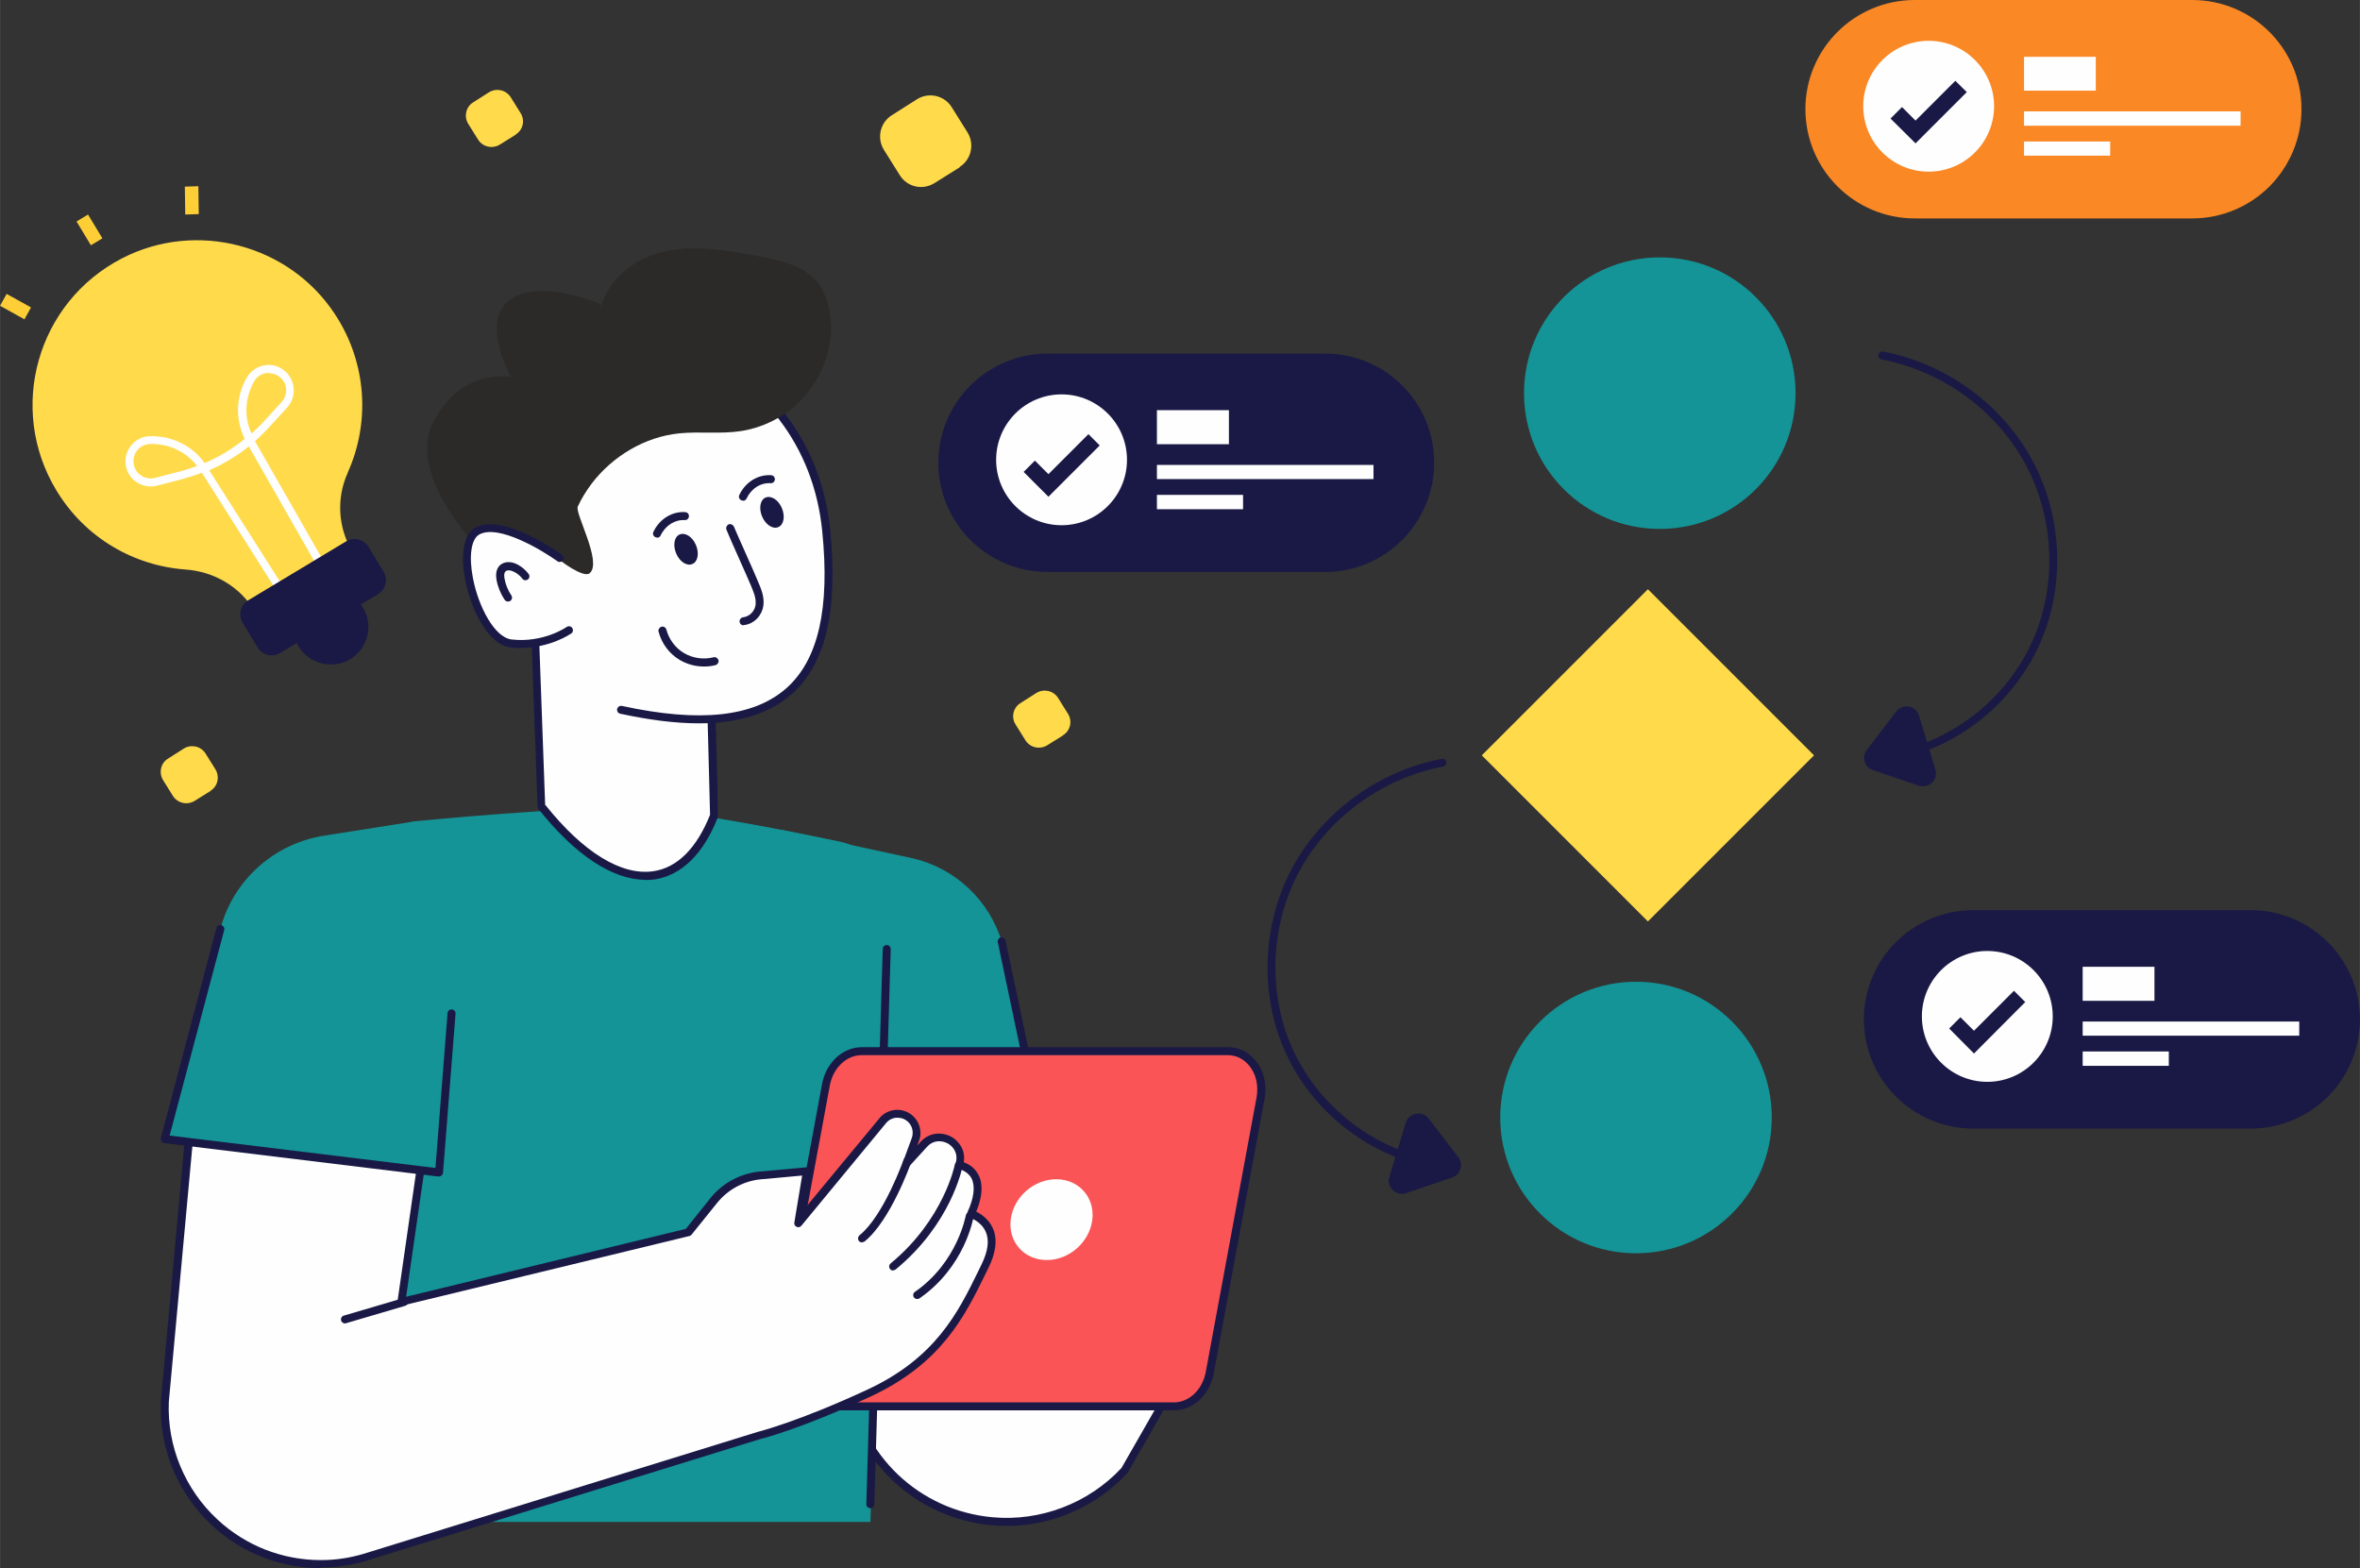 <?xml version="1.0" encoding="UTF-8"?>
<!DOCTYPE svg PUBLIC "-//W3C//DTD SVG 1.1//EN" "http://www.w3.org/Graphics/SVG/1.1/DTD/svg11.dtd">
<!-- Creator: CorelDRAW (Evaluation Version) -->
<svg xmlns="http://www.w3.org/2000/svg" xml:space="preserve" width="18.241mm" height="12.12mm" version="1.1" style="shape-rendering:geometricPrecision; text-rendering:geometricPrecision; image-rendering:optimizeQuality; fill-rule:evenodd; clip-rule:evenodd"
viewBox="0 0 115.07 76.46"
 xmlns:xlink="http://www.w3.org/1999/xlink"
 xmlns:xodm="http://www.corel.com/coreldraw/odm/2003">
 <rect x="0" y="0" width="115.07" height="76.46" fill="#333333" stroke="none"/>
 <defs>
  <style type="text/css">
   <![CDATA[
    .fil0 {fill:#FEFEFE;fill-rule:nonzero}
    .fil6 {fill:#2B2A29;fill-rule:nonzero}
    .fil9 {fill:#FECE37;fill-rule:nonzero}
    .fil4 {fill:#ABA4D1;fill-rule:nonzero}
    .fil3 {fill:#6461A7;fill-rule:nonzero}
    .fil2 {fill:#149497;fill-rule:nonzero}
    .fil1 {fill:#1A1945;fill-rule:nonzero}
    .fil5 {fill:#FA5456;fill-rule:nonzero}
    .fil8 {fill:#FA8825;fill-rule:nonzero}
    .fil7 {fill:#FFDA4B;fill-rule:nonzero}
   ]]>
  </style>
 </defs>
 <g id="Layer_x0020_1">
  <g id="_1732588913744">
   <path class="fil0" d="M39.32 53.21l1.96 14.21c0.5,3.62 3.43,6.42 7.07,6.76 2.43,0.22 4.82,-0.69 6.48,-2.47l4.23 -7.38 -7.58 -5.73 -2.51 5.99 -0.06 -12.04 -9.58 0.66z"/>
   <path class="fil1" d="M39.55 53.39l1.93 14c0.49,3.55 3.33,6.26 6.9,6.59 2.34,0.22 4.7,-0.68 6.3,-2.4l4.13 -7.21 -7.25 -5.47 -2.41 5.76c-0.04,0.09 -0.13,0.13 -0.22,0.12 -0.09,-0.02 -0.16,-0.1 -0.16,-0.19l-0.06 -11.83 -9.17 0.63zm9.52 21.01c-0.24,0 -0.48,-0.01 -0.73,-0.03 -3.75,-0.35 -6.73,-3.2 -7.25,-6.93l-1.96 -14.21c-0.01,-0.05 0.01,-0.11 0.04,-0.15 0.03,-0.04 0.08,-0.07 0.14,-0.07l9.58 -0.66c0.05,-0 0.11,0.02 0.15,0.05 0.04,0.04 0.06,0.09 0.06,0.14l0.05 11.08 2.14 -5.1c0.02,-0.06 0.07,-0.1 0.13,-0.11 0.06,-0.02 0.12,-0 0.17,0.03l7.58 5.73c0.08,0.06 0.1,0.17 0.05,0.25l-4.23 7.38c-0.01,0.01 -0.02,0.03 -0.03,0.04 -1.52,1.64 -3.69,2.57 -5.91,2.57z"/>
   <path class="fil2" d="M37.69 55.62l0.43 -15.15 6.42 1.39c2.05,0.49 3.68,2.03 4.3,4.04l1.95 9.25 -13.1 0.48z"/>
   <path class="fil1" d="M37.69 55.81c-0.05,0 -0.1,-0.02 -0.14,-0.06 -0.04,-0.04 -0.06,-0.09 -0.06,-0.14l0.28 -9.72c0,-0.11 0.09,-0.19 0.2,-0.19 0.11,0 0.19,0.09 0.19,0.2l-0.27 9.52 12.66 -0.46 -1.9 -9.02c-0.02,-0.11 0.05,-0.21 0.15,-0.23 0.11,-0.02 0.21,0.05 0.23,0.15l1.95 9.25c0.01,0.06 -0,0.11 -0.04,0.16 -0.04,0.05 -0.09,0.07 -0.15,0.07l-13.1 0.48 -0.01 0z"/>
   <path class="fil2" d="M31.04 39.41c-3.11,-0.12 -10.75,0.63 -10.75,0.63 -1.47,0.19 -3.71,1.62 -3.76,3.1l-0.95 31.07 26.86 0 0.91 -30.13c0.04,-1.46 -0.96,-2.74 -2.39,-3.04 0,0 -7.03,-1.51 -9.92,-1.63z"/>
   <path class="fil3" d="M25.03 66.56c-0.56,0 -1.02,-0.46 -1.02,-1.02 0,-0.56 0.46,-1.02 1.02,-1.02 0.56,0 1.02,0.46 1.02,1.02 0,0.56 -0.46,1.02 -1.02,1.02z"/>
   <path class="fil4" d="M25.03 66.95c-0.78,0 -1.41,-0.63 -1.41,-1.41 0,-0.78 0.63,-1.41 1.41,-1.41 0.78,0 1.41,0.63 1.41,1.41 0,0.78 -0.63,1.41 -1.41,1.41zm0 -2.42c-0.56,0 -1.02,0.46 -1.02,1.02 0,0.56 0.46,1.02 1.02,1.02 0.56,0 1.02,-0.46 1.02,-1.02 0,-0.56 -0.46,-1.02 -1.02,-1.02z"/>
   <path class="fil3" d="M36.47 69.82c-1.25,0 -2.27,-1.02 -2.27,-2.27 0,-1.25 1.02,-2.27 2.27,-2.27 1.25,0 2.27,1.02 2.27,2.27 0,1.25 -1.02,2.27 -2.27,2.27z"/>
   <path class="fil4" d="M36.47 70.21c-1.47,0 -2.67,-1.2 -2.67,-2.67 0,-1.47 1.2,-2.66 2.67,-2.66 1.47,0 2.67,1.2 2.67,2.66 0,1.47 -1.2,2.67 -2.67,2.67zm0 -4.94c-1.25,0 -2.27,1.02 -2.27,2.27 0,1.25 1.02,2.27 2.27,2.27 1.25,0 2.27,-1.02 2.27,-2.27 0,-1.25 -1.02,-2.27 -2.27,-2.27z"/>
   <path class="fil3" d="M28.27 71.6c-0.26,0 -0.48,-0.21 -0.48,-0.48 0,-0.26 0.21,-0.48 0.48,-0.48 0.26,0 0.48,0.21 0.48,0.48 0,0.26 -0.21,0.48 -0.48,0.48z"/>
   <path class="fil4" d="M28.27 71.99c-0.48,0 -0.87,-0.39 -0.87,-0.87 0,-0.48 0.39,-0.87 0.87,-0.87 0.48,0 0.87,0.39 0.87,0.87 0,0.48 -0.39,0.87 -0.87,0.87zm0 -1.35c-0.26,0 -0.48,0.21 -0.48,0.48 0,0.26 0.21,0.48 0.48,0.48 0.26,0 0.48,-0.21 0.48,-0.48 0,-0.26 -0.21,-0.48 -0.48,-0.48z"/>
   <path class="fil3" d="M46.49 52.86c-0.36,0 -0.64,-0.29 -0.64,-0.64 0,-0.36 0.29,-0.64 0.64,-0.64 0.36,0 0.64,0.29 0.64,0.64 0,0.36 -0.29,0.64 -0.64,0.64z"/>
   <path class="fil4" d="M46.49 53.25c-0.57,0 -1.04,-0.46 -1.04,-1.04 0,-0.57 0.46,-1.04 1.04,-1.04 0.57,0 1.04,0.46 1.04,1.04 0,0.57 -0.46,1.04 -1.04,1.04zm0 -1.68c-0.36,0 -0.64,0.29 -0.64,0.64 0,0.36 0.29,0.64 0.64,0.64 0.36,0 0.64,-0.29 0.64,-0.64 0,-0.36 -0.29,-0.64 -0.64,-0.64z"/>
   <path class="fil1" d="M42.44 73.54l-0.01 0c-0.11,-0 -0.19,-0.09 -0.19,-0.2l0.8 -27.07c0,-0.11 0.09,-0.19 0.2,-0.19 0.11,0 0.19,0.09 0.19,0.2l-0.8 27.07c-0,0.11 -0.09,0.19 -0.19,0.19z"/>
   <path class="fil5" d="M39.37 68.57l17.87 0c0.83,0 1.57,-0.69 1.74,-1.64l2.48 -13.4c0.22,-1.19 -0.53,-2.27 -1.58,-2.27l-17.87 0c-0.83,0 -1.57,0.69 -1.74,1.64l-2.48 13.4c-0.22,1.19 0.53,2.27 1.58,2.27z"/>
   <path class="fil1" d="M39.37 68.38l17.87 0c0.74,0 1.39,-0.62 1.55,-1.48l2.48 -13.4c0.1,-0.57 -0.03,-1.15 -0.37,-1.55 -0.27,-0.32 -0.63,-0.5 -1.02,-0.5l-17.87 0c-0.74,0 -1.39,0.62 -1.55,1.48l-2.48 13.4c-0.1,0.57 0.03,1.14 0.37,1.55 0.27,0.32 0.63,0.5 1.02,0.5zm17.87 0.39l-17.87 0c-0.51,0 -0.98,-0.23 -1.32,-0.64 -0.41,-0.49 -0.58,-1.19 -0.45,-1.87l2.48 -13.4c0.19,-1.04 1.01,-1.8 1.94,-1.8l17.87 0c0.51,0 0.98,0.23 1.32,0.64 0.41,0.49 0.58,1.19 0.45,1.87l-2.48 13.4c-0.19,1.04 -1.01,1.8 -1.94,1.8z"/>
   <path class="fil0" d="M49.28 59.47c-0.13,1.09 0.66,1.97 1.76,1.97 1.1,0 2.09,-0.88 2.22,-1.97 0.13,-1.09 -0.66,-1.97 -1.76,-1.97 -1.1,0 -2.09,0.88 -2.22,1.97z"/>
   <path class="fil0" d="M10.48 74.25c1.42,1.31 3.27,2.02 5.16,2.02 0.71,0 1.42,-0.1 2.12,-0.3l19.23 -5.95c0,0 1.91,-0.46 5.39,-2.08 3.57,-1.66 4.6,-4.1 5.64,-6.17 1.03,-2.07 -0.67,-2.56 -0.67,-2.56 0.99,-2.13 -0.58,-2.38 -0.58,-2.38 0.01,-0.02 0.01,-0.03 0.01,-0.05 0.3,-1.03 -1.01,-1.75 -1.73,-0.96l-0.84 0.92 0.43 -1.17c0.04,-0.1 0.05,-0.21 0.05,-0.32 0,-0.26 -0.11,-0.51 -0.3,-0.69 -0.4,-0.37 -1.04,-0.31 -1.36,0.13l-4.11 4.97 0.42 -2.54 -2.09 0.19c-0.96,0.05 -1.85,0.5 -2.45,1.25l-1.24 1.54 -13.99 3.39 1.06 -7.36 -11.4 -0.82 -1.19 13c-0.09,2.24 0.8,4.4 2.45,5.92z"/>
   <path class="fil1" d="M9.41 55.54l-1.18 12.81c-0.09,2.17 0.78,4.27 2.38,5.75l0 0c1.37,1.27 3.16,1.97 5.03,1.97 0.7,0 1.39,-0.1 2.07,-0.3l19.23 -5.95c0.03,-0.01 1.95,-0.48 5.37,-2.07 3.3,-1.54 4.4,-3.75 5.36,-5.71l0.18 -0.37c0.32,-0.65 0.4,-1.19 0.21,-1.61 -0.22,-0.51 -0.76,-0.68 -0.77,-0.68 -0.05,-0.02 -0.1,-0.05 -0.12,-0.11 -0.02,-0.05 -0.02,-0.11 0,-0.16 0.32,-0.7 0.39,-1.27 0.2,-1.65 -0.2,-0.38 -0.63,-0.46 -0.63,-0.46 -0.06,-0.01 -0.11,-0.04 -0.14,-0.1 -0.03,-0.05 -0.03,-0.11 -0.01,-0.17 0,-0.01 0.01,-0.02 0.01,-0.03 0.13,-0.46 -0.12,-0.79 -0.38,-0.94 -0.27,-0.15 -0.69,-0.2 -1.02,0.16l-0.84 0.92c-0.06,0.07 -0.17,0.08 -0.25,0.04 -0.08,-0.05 -0.11,-0.15 -0.08,-0.23l0.43 -1.17c0.03,-0.08 0.04,-0.16 0.04,-0.25 0,-0.21 -0.09,-0.41 -0.24,-0.54 -0.15,-0.14 -0.35,-0.2 -0.56,-0.19 -0.21,0.02 -0.39,0.12 -0.52,0.29l-4.11 4.98c-0.06,0.07 -0.15,0.09 -0.23,0.05 -0.08,-0.04 -0.13,-0.12 -0.11,-0.21l0.38 -2.29 -1.84 0.17c-0.91,0.04 -1.75,0.47 -2.31,1.17l-1.24 1.54c-0.03,0.03 -0.06,0.06 -0.11,0.07l-13.99 3.39c-0.06,0.02 -0.13,-0 -0.18,-0.04 -0.05,-0.04 -0.07,-0.11 -0.06,-0.17l1.03 -7.15 -11 -0.79zm6.23 20.92c-1.97,0 -3.85,-0.73 -5.29,-2.07l0 0c-1.69,-1.56 -2.61,-3.77 -2.51,-6.07l1.19 -13.01c0.01,-0.11 0.1,-0.18 0.21,-0.18l11.4 0.81c0.05,0 0.1,0.03 0.14,0.07 0.03,0.04 0.05,0.1 0.04,0.15l-1.02 7.07 13.64 -3.31 1.19 -1.49c0.63,-0.79 1.58,-1.27 2.59,-1.32l2.08 -0.19c0.06,-0.01 0.12,0.02 0.16,0.06 0.04,0.04 0.06,0.1 0.05,0.16l-0.3 1.82 3.65 -4.41c0.18,-0.24 0.47,-0.4 0.79,-0.43 0.31,-0.03 0.63,0.08 0.86,0.29 0.23,0.21 0.37,0.52 0.37,0.83 0,0.13 -0.02,0.26 -0.07,0.38l-0.09 0.24 0.17 -0.19c0.45,-0.49 1.08,-0.47 1.5,-0.24 0.38,0.22 0.7,0.67 0.6,1.24 0.21,0.08 0.52,0.24 0.71,0.6 0.24,0.45 0.21,1.06 -0.1,1.81 0.23,0.11 0.61,0.36 0.81,0.81 0.23,0.53 0.16,1.18 -0.22,1.94l-0.18 0.37c-0.99,2.01 -2.12,4.29 -5.55,5.89 -3.46,1.61 -5.35,2.07 -5.43,2.09l-19.22 5.94c-0.71,0.21 -1.45,0.31 -2.18,0.31z"/>
   <path class="fil0" d="M44.24 56.61c0,0 -0.98,2.77 -2.21,3.77l2.21 -3.77z"/>
   <path class="fil1" d="M42.03 60.58c-0.06,0 -0.11,-0.02 -0.15,-0.07 -0.07,-0.08 -0.05,-0.21 0.03,-0.28 1.18,-0.95 2.14,-3.66 2.15,-3.69 0.04,-0.1 0.15,-0.16 0.25,-0.12 0.1,0.04 0.16,0.15 0.12,0.25 -0.04,0.11 -1.01,2.84 -2.27,3.86 -0.04,0.03 -0.08,0.04 -0.12,0.04z"/>
   <path class="fil0" d="M46.73 56.84c0,0 -0.52,2.72 -3.19,4.92l3.19 -4.92z"/>
   <path class="fil1" d="M43.55 61.95c-0.06,0 -0.11,-0.02 -0.15,-0.07 -0.07,-0.08 -0.06,-0.21 0.03,-0.28 2.58,-2.13 3.12,-4.78 3.12,-4.8 0.02,-0.11 0.12,-0.18 0.23,-0.16 0.11,0.02 0.17,0.12 0.15,0.23 -0.02,0.11 -0.56,2.81 -3.26,5.03 -0.04,0.03 -0.08,0.04 -0.12,0.04z"/>
   <path class="fil0" d="M47.28 59.29c0,0 -0.39,2.35 -2.56,3.85l2.56 -3.85z"/>
   <path class="fil1" d="M44.72 63.34c-0.06,0 -0.12,-0.03 -0.16,-0.08 -0.06,-0.09 -0.04,-0.21 0.05,-0.27 2.08,-1.44 2.47,-3.7 2.48,-3.72 0.02,-0.11 0.12,-0.18 0.22,-0.16 0.11,0.02 0.18,0.12 0.16,0.22 -0.02,0.1 -0.43,2.45 -2.64,3.98 -0.03,0.02 -0.07,0.03 -0.11,0.03z"/>
   <path class="fil2" d="M20.29 40.04l-4.51 0.71c-2.43,0.39 -4.41,2.17 -5.04,4.55l-2.71 10.24 13.38 1.63 0.61 -7.75c0.17,-1.37 0.07,-2.75 -0.29,-4.08l-1.44 -5.3z"/>
   <path class="fil1" d="M21.41 57.37c-0.01,0 -0.02,-0 -0.02,-0l-13.38 -1.63c-0.06,-0.01 -0.11,-0.04 -0.14,-0.09 -0.03,-0.05 -0.04,-0.1 -0.03,-0.16l2.71 -10.24c0.03,-0.1 0.14,-0.17 0.24,-0.14 0.1,0.03 0.17,0.13 0.14,0.24l-2.66 10.02 12.96 1.58 0.59 -7.55c0.01,-0.11 0.1,-0.19 0.21,-0.18 0.11,0.01 0.19,0.1 0.18,0.21l-0.61 7.75c-0,0.05 -0.03,0.1 -0.07,0.14 -0.04,0.03 -0.08,0.04 -0.12,0.04z"/>
   <polygon class="fil0" points="19.72,63.48 16.82,64.33 "/>
   <path class="fil1" d="M16.82 64.53c-0.08,0 -0.16,-0.05 -0.19,-0.14 -0.03,-0.1 0.03,-0.21 0.13,-0.24l2.89 -0.85c0.1,-0.03 0.21,0.03 0.24,0.13 0.03,0.1 -0.03,0.21 -0.13,0.24l-2.89 0.85c-0.02,0.01 -0.04,0.01 -0.06,0.01z"/>
   <path class="fil0" d="M26.39 39.32l-0.33 -9.11 8.53 0.96c0,0 0.23,8.59 0.22,8.6 -1.6,4.09 -4.99,3.89 -8.42,-0.44z"/>
   <path class="fil1" d="M26.59 39.25c1.85,2.32 3.72,3.46 5.27,3.23 1.16,-0.17 2.11,-1.12 2.76,-2.75 -0.01,-0.47 -0.14,-5.54 -0.22,-8.38l-8.14 -0.91 0.32 8.82zm4.88 3.65c-1.6,0 -3.44,-1.21 -5.22,-3.46 -0.03,-0.03 -0.04,-0.07 -0.04,-0.11l-0.33 -9.11c-0,-0.06 0.02,-0.11 0.06,-0.15 0.04,-0.04 0.1,-0.06 0.15,-0.05l8.53 0.96c0.1,0.01 0.17,0.09 0.17,0.19 0.2,7.25 0.23,8.44 0.2,8.67l0.01 0.01c-0.7,1.79 -1.77,2.83 -3.08,3.03 -0.15,0.02 -0.3,0.03 -0.45,0.03z"/>
   <path class="fil0" d="M26.06 30.21c-1.84,-3.83 -2.3,-8.71 -2.3,-8.71l9.31 -4.95c0.22,0.16 6.51,2.18 7.22,9.32 0.63,6.36 -1.18,10.65 -10.01,8.74l-4.22 -4.4z"/>
   <path class="fil1" d="M34.07 35.27c-1.12,0 -2.4,-0.16 -3.83,-0.47 -0.11,-0.02 -0.17,-0.13 -0.15,-0.23 0.02,-0.1 0.13,-0.17 0.23,-0.15 3.82,0.83 6.45,0.54 8.04,-0.88 1.54,-1.38 2.11,-3.88 1.73,-7.64 -0.41,-4.12 -2.86,-7.34 -6.91,-9.07 -0.05,-0.02 -0.09,-0.04 -0.12,-0.05l-9.1 4.84c0.09,0.8 0.63,5.1 2.27,8.51 0.05,0.1 0.01,0.21 -0.09,0.26 -0.1,0.05 -0.21,0.01 -0.26,-0.09 -1.83,-3.82 -2.31,-8.72 -2.32,-8.77 -0.01,-0.08 0.03,-0.15 0.1,-0.19l9.31 -4.95c0.07,-0.04 0.15,-0.03 0.21,0.01 0.02,0.01 0.07,0.03 0.16,0.07 4.18,1.79 6.72,5.12 7.14,9.39 0.39,3.9 -0.22,6.51 -1.86,7.97 -1.08,0.96 -2.58,1.44 -4.55,1.44z"/>
   <path class="fil6" d="M40.52 15.75c0.04,1.25 -0.4,2.51 -1.2,3.47 -0.8,0.96 -1.96,1.61 -3.2,1.8 -0.99,0.15 -2,0.01 -3,0.11 -1.69,0.17 -3.26,1.12 -4.28,2.46 -0.26,0.35 -0.49,0.72 -0.67,1.11 -0.15,0.33 1.21,2.72 0.58,3.25 -0.3,0.26 -1.5,-0.65 -1.45,-0.65 -0.12,0.02 -3.2,0.28 -3.2,0.28 0,0 -4.37,-4.1 -3.02,-6.9 1.35,-2.8 3.83,-2.3 3.83,-2.3 0,0 -1.53,-2.7 -0.04,-3.77 1.49,-1.06 4.44,0.23 4.44,0.23l-0.02 0.24c0.29,-1.49 1.73,-2.54 3.21,-2.84 1.49,-0.31 3.02,-0.02 4.51,0.26 1.02,0.19 2.12,0.43 2.81,1.22 0.47,0.55 0.66,1.3 0.69,2.03z"/>
   <path class="fil1" d="M37.16 25.19c0.17,0.4 0.53,0.63 0.79,0.51 0.27,-0.11 0.34,-0.53 0.17,-0.93 -0.17,-0.4 -0.52,-0.62 -0.79,-0.51 -0.27,0.11 -0.34,0.53 -0.17,0.93z"/>
   <path class="fil0" d="M37.59 23.36c-0.56,-0.03 -1.09,0.3 -1.36,0.85l1.36 -0.85z"/>
   <path class="fil1" d="M36.23 24.41c-0.03,0 -0.06,-0.01 -0.09,-0.02 -0.1,-0.05 -0.14,-0.16 -0.09,-0.26 0.3,-0.63 0.91,-1 1.55,-0.96 0.11,0.01 0.19,0.1 0.18,0.21 -0.01,0.11 -0.1,0.19 -0.21,0.18 -0.48,-0.03 -0.94,0.26 -1.17,0.75 -0.03,0.07 -0.1,0.11 -0.18,0.11z"/>
   <path class="fil1" d="M32.97 26.99c0.17,0.4 0.52,0.63 0.79,0.51 0.27,-0.11 0.34,-0.53 0.17,-0.93 -0.17,-0.4 -0.52,-0.62 -0.79,-0.51 -0.27,0.11 -0.34,0.53 -0.17,0.93z"/>
   <path class="fil0" d="M33.4 25.16c-0.56,-0.04 -1.09,0.3 -1.36,0.85l1.36 -0.85z"/>
   <path class="fil1" d="M32.04 26.21c-0.03,0 -0.06,-0.01 -0.09,-0.02 -0.1,-0.05 -0.14,-0.16 -0.09,-0.26 0.3,-0.63 0.91,-1 1.55,-0.96 0.11,0.01 0.19,0.1 0.18,0.21 -0.01,0.11 -0.1,0.19 -0.21,0.18 -0.47,-0.03 -0.94,0.26 -1.17,0.75 -0.03,0.07 -0.1,0.11 -0.18,0.11z"/>
   <path class="fil0" d="M27.28 27.21c0,0 -2.75,-2 -4.01,-1.31 -1.26,0.68 -0.01,5.29 1.64,5.48 1.65,0.19 2.82,-0.64 2.82,-0.64l-0.46 -3.53z"/>
   <path class="fil1" d="M25.41 31.6c-0.17,0 -0.34,-0.01 -0.51,-0.03 -1.06,-0.12 -1.92,-1.75 -2.22,-3.29 -0.25,-1.29 -0.06,-2.25 0.5,-2.56 1.35,-0.73 4.1,1.24 4.22,1.33 0.09,0.06 0.11,0.19 0.04,0.27 -0.06,0.09 -0.19,0.11 -0.27,0.04 -0.74,-0.53 -2.86,-1.81 -3.8,-1.3 -0.4,0.22 -0.52,1.06 -0.31,2.14 0.27,1.39 1.05,2.88 1.88,2.98 1.55,0.18 2.68,-0.6 2.69,-0.61 0.09,-0.06 0.21,-0.04 0.27,0.05 0.06,0.09 0.04,0.21 -0.05,0.27 -0.05,0.03 -1.02,0.7 -2.44,0.7z"/>
   <path class="fil1" d="M24.76 29.33c-0.06,0 -0.12,-0.03 -0.16,-0.09 -0.19,-0.29 -0.33,-0.62 -0.39,-0.96 -0.05,-0.29 -0.01,-0.51 0.12,-0.67 0.11,-0.13 0.29,-0.21 0.49,-0.2 0.14,0 0.29,0.05 0.44,0.13 0.2,0.11 0.37,0.26 0.51,0.44 0.07,0.09 0.05,0.21 -0.03,0.27 -0.09,0.07 -0.21,0.05 -0.27,-0.03 -0.1,-0.14 -0.24,-0.25 -0.39,-0.33 -0.1,-0.05 -0.19,-0.08 -0.27,-0.08 -0.08,-0 -0.14,0.02 -0.18,0.07 -0.05,0.06 -0.06,0.18 -0.03,0.34 0.05,0.29 0.17,0.57 0.33,0.81 0.06,0.09 0.04,0.21 -0.05,0.27 -0.03,0.02 -0.07,0.03 -0.11,0.03z"/>
   <path class="fil0" d="M35.6 25.75c0.24,0.57 0.94,2.12 1.18,2.7 0.15,0.35 0.3,0.71 0.25,1.07 -0.04,0.36 -0.34,0.73 -0.78,0.78l-0.66 -4.55z"/>
   <path class="fil1" d="M36.25 30.49c-0.1,0 -0.18,-0.07 -0.19,-0.17 -0.01,-0.11 0.06,-0.2 0.17,-0.22 0.35,-0.04 0.58,-0.34 0.61,-0.61 0.04,-0.32 -0.11,-0.66 -0.24,-0.97 -0.12,-0.29 -0.36,-0.82 -0.59,-1.34 -0.24,-0.53 -0.47,-1.06 -0.59,-1.35 -0.04,-0.1 0.01,-0.21 0.1,-0.26 0.1,-0.04 0.21,0.01 0.26,0.1 0.12,0.29 0.36,0.82 0.59,1.34 0.24,0.53 0.47,1.06 0.59,1.35 0.15,0.35 0.32,0.75 0.26,1.17 -0.05,0.42 -0.4,0.89 -0.95,0.95 -0.01,0 -0.02,0 -0.02,0z"/>
   <path class="fil1" d="M34.32 32.5c-0.41,0 -0.81,-0.11 -1.16,-0.31 -0.52,-0.3 -0.9,-0.81 -1.05,-1.39 -0.03,-0.1 0.04,-0.21 0.14,-0.24 0.1,-0.03 0.21,0.03 0.24,0.14 0.13,0.48 0.44,0.9 0.87,1.15 0.43,0.25 0.95,0.32 1.43,0.2 0.1,-0.03 0.21,0.04 0.24,0.14 0.03,0.1 -0.04,0.21 -0.14,0.24 -0.18,0.05 -0.37,0.07 -0.56,0.07z"/>
   <path class="fil2" d="M87.55 19.17c0,3.66 -2.96,6.62 -6.62,6.62 -3.66,0 -6.62,-2.96 -6.62,-6.62 0,-3.66 2.96,-6.62 6.62,-6.62 3.66,0 6.62,2.96 6.62,6.62z"/>
   <path class="fil2" d="M86.39 54.49c0,3.66 -2.97,6.62 -6.62,6.62 -3.66,0 -6.62,-2.97 -6.62,-6.62 0,-3.66 2.97,-6.62 6.62,-6.62 3.66,0 6.62,2.97 6.62,6.62z"/>
   <polygon class="fil7" points="88.45,36.83 80.35,44.93 72.25,36.83 80.35,28.73 "/>
   <path class="fil1" d="M69.72 56.9c-0.01,0 -0.03,-0 -0.04,-0 -3.04,-0.6 -5.73,-2.75 -7.01,-5.6 -1.27,-2.8 -1.13,-6.25 0.34,-8.99 1.48,-2.73 4.2,-4.71 7.28,-5.31 0.11,-0.02 0.21,0.05 0.23,0.15 0.02,0.11 -0.05,0.21 -0.16,0.23 -2.97,0.57 -5.59,2.48 -7.01,5.11 -1.42,2.63 -1.55,5.94 -0.33,8.64 1.24,2.74 3.82,4.8 6.73,5.38 0.11,0.02 0.17,0.12 0.15,0.23 -0.02,0.09 -0.1,0.16 -0.19,0.16z"/>
   <path class="fil1" d="M67.75 57.38l0.8 -2.63c0.15,-0.49 0.79,-0.61 1.11,-0.2l1.44 1.88c0.26,0.34 0.11,0.85 -0.3,0.98l-2.24 0.76c-0.49,0.16 -0.96,-0.29 -0.81,-0.78z"/>
   <path class="fil1" d="M67.75 57.38l0.8 -2.63c0.15,-0.49 0.79,-0.61 1.11,-0.2l1.44 1.88c0.26,0.34 0.11,0.85 -0.3,0.98l-2.24 0.76c-0.49,0.16 -0.96,-0.29 -0.81,-0.78z"/>
   <path class="fil1" d="M92.4 37.05c-0.09,0 -0.17,-0.06 -0.19,-0.16 -0.02,-0.11 0.05,-0.21 0.15,-0.23 2.92,-0.58 5.5,-2.64 6.73,-5.38 1.22,-2.7 1.09,-6.01 -0.33,-8.64 -1.42,-2.63 -4.04,-4.54 -7.01,-5.11 -0.11,-0.02 -0.18,-0.12 -0.16,-0.23 0.02,-0.11 0.12,-0.18 0.23,-0.16 3.08,0.59 5.81,2.58 7.28,5.31 1.48,2.74 1.61,6.18 0.34,8.99 -1.29,2.85 -3.97,5 -7.01,5.6 -0.01,0 -0.03,0 -0.04,0z"/>
   <path class="fil1" d="M94.37 37.52l-0.8 -2.63c-0.15,-0.49 -0.79,-0.61 -1.11,-0.2l-1.44 1.88c-0.26,0.34 -0.11,0.85 0.3,0.98l2.24 0.76c0.49,0.16 0.96,-0.29 0.81,-0.78z"/>
   <path class="fil1" d="M69.93 22.56c0,1.47 -0.6,2.8 -1.56,3.77 -0.96,0.96 -2.3,1.56 -3.76,1.56l-13.53 0c-2.94,0 -5.33,-2.38 -5.33,-5.33 0,-1.47 0.6,-2.8 1.56,-3.76 0.96,-0.96 2.3,-1.56 3.77,-1.56l13.53 0c2.94,0 5.32,2.38 5.32,5.32z"/>
   <path class="fil0" d="M48.57 22.42c0,1.76 1.43,3.19 3.19,3.19 1.76,0 3.19,-1.43 3.19,-3.19 0,-1.76 -1.43,-3.19 -3.19,-3.19 -1.76,0 -3.19,1.43 -3.19,3.19z"/>
   <polygon class="fil0" points="50.18,22.73 51.12,23.67 53.34,21.45 "/>
   <polygon class="fil1" points="51.12,24.22 49.91,23.01 50.46,22.46 51.12,23.12 53.07,21.17 53.62,21.72 "/>
   <polygon class="fil0" points="59.92,21.66 56.41,21.66 56.41,20 59.92,20 "/>
   <polygon class="fil0" points="66.97,23.36 56.41,23.36 56.41,22.67 66.97,22.67 "/>
   <polygon class="fil0" points="60.61,24.13 56.41,24.13 56.41,24.83 60.61,24.83 "/>
   <path class="fil1" d="M115.07 49.7c0,1.47 -0.6,2.8 -1.56,3.77 -0.96,0.96 -2.3,1.56 -3.77,1.56l-13.53 0c-2.94,0 -5.33,-2.39 -5.33,-5.33 0,-1.47 0.6,-2.8 1.56,-3.76 0.96,-0.96 2.3,-1.56 3.77,-1.56l13.53 0c2.94,0 5.33,2.38 5.33,5.33z"/>
   <path class="fil0" d="M93.71 49.56c0,1.76 1.43,3.19 3.19,3.19 1.76,0 3.19,-1.43 3.19,-3.19 0,-1.76 -1.43,-3.19 -3.19,-3.19 -1.76,0 -3.19,1.43 -3.19,3.19z"/>
   <polygon class="fil0" points="95.32,49.88 96.25,50.81 98.48,48.59 "/>
   <polygon class="fil1" points="96.25,51.37 95.04,50.15 95.59,49.6 96.25,50.26 98.2,48.31 98.75,48.86 "/>
   <polygon class="fil0" points="105.05,48.8 101.55,48.8 101.55,47.14 105.05,47.14 "/>
   <polygon class="fil0" points="112.11,50.5 101.55,50.5 101.55,49.81 112.11,49.81 "/>
   <polygon class="fil0" points="105.75,51.27 101.55,51.27 101.55,51.97 105.75,51.97 "/>
   <path class="fil8" d="M93.36 10.65c-2.94,0 -5.33,-2.39 -5.33,-5.33 0,-1.47 0.6,-2.8 1.56,-3.76 0.96,-0.96 2.3,-1.56 3.77,-1.56l13.53 0c2.94,0 5.33,2.38 5.33,5.32 0,1.47 -0.6,2.8 -1.56,3.77 -0.96,0.96 -2.3,1.56 -3.77,1.56l-13.53 0z"/>
   <path class="fil0" d="M90.85 5.18c0,1.76 1.43,3.19 3.19,3.19 1.76,0 3.19,-1.43 3.19,-3.19 0,-1.76 -1.43,-3.19 -3.19,-3.19 -1.76,0 -3.19,1.43 -3.19,3.19z"/>
   <polygon class="fil0" points="92.46,5.5 93.4,6.44 95.62,4.21 "/>
   <polygon class="fil1" points="93.4,6.99 92.18,5.78 92.74,5.22 93.4,5.88 95.34,3.94 95.9,4.49 "/>
   <polygon class="fil0" points="102.19,4.42 98.69,4.42 98.69,2.77 102.19,2.77 "/>
   <polygon class="fil0" points="109.25,6.13 98.69,6.13 98.69,5.43 109.25,5.43 "/>
   <polygon class="fil0" points="102.89,6.9 98.69,6.9 98.69,7.59 102.89,7.59 "/>
   <path class="fil1" d="M17.7 29.62c0.52,0.87 0.24,2 -0.62,2.52 -0.87,0.52 -2,0.24 -2.52,-0.62 -0.52,-0.87 -0.24,-2 0.62,-2.52 0.87,-0.52 2,-0.24 2.52,0.63z"/>
   <path class="fil7" d="M16.95 23.06c-0.56,1.24 -0.47,2.68 0.23,3.84l0.09 0.15 -4.78 2.88 -0.09 -0.15c-0.71,-1.18 -1.97,-1.91 -3.35,-2.01 -2.52,-0.18 -4.91,-1.54 -6.31,-3.87 -2.39,-3.96 -0.96,-9.16 3.22,-11.31 3.62,-1.86 8.14,-0.67 10.37,2.73 1.58,2.4 1.71,5.32 0.62,7.73z"/>
   <path class="fil0" d="M13.11 18.18c-0.04,0 -0.09,0 -0.13,0.01 -0.25,0.04 -0.47,0.19 -0.59,0.41 -0.45,0.78 -0.5,1.73 -0.13,2.54 0.21,-0.19 0.42,-0.39 0.61,-0.6l0.86 -0.94c0.15,-0.17 0.23,-0.38 0.22,-0.61 -0.01,-0.23 -0.11,-0.43 -0.28,-0.58 -0.16,-0.14 -0.35,-0.21 -0.56,-0.21zm-5.69 3.47c-0.04,0 -0.07,0 -0.11,0 -0.25,0.01 -0.49,0.13 -0.64,0.33 -0.15,0.2 -0.2,0.46 -0.14,0.71 0.05,0.22 0.19,0.41 0.39,0.52 0.19,0.12 0.42,0.15 0.64,0.09l1.23 -0.32c0.28,-0.07 0.55,-0.16 0.82,-0.26 -0.52,-0.67 -1.33,-1.07 -2.19,-1.07zm6.17 7.14c-0.06,0 -0.13,-0.03 -0.17,-0.09l-3.58 -5.65c-0.31,0.12 -0.63,0.22 -0.95,0.31l-1.23 0.32c-0.32,0.08 -0.66,0.04 -0.94,-0.13 -0.29,-0.17 -0.49,-0.44 -0.57,-0.76 -0.09,-0.36 -0.01,-0.74 0.21,-1.03 0.22,-0.3 0.56,-0.48 0.93,-0.49 1.06,-0.04 2.08,0.45 2.69,1.31 0.7,-0.3 1.36,-0.7 1.95,-1.18 -0.47,-0.95 -0.43,-2.08 0.1,-2.99 0.19,-0.32 0.5,-0.54 0.87,-0.6 0.37,-0.06 0.74,0.05 1.01,0.3 0.25,0.22 0.39,0.53 0.41,0.86 0.02,0.33 -0.1,0.65 -0.32,0.9l-0.86 0.94c-0.23,0.25 -0.46,0.48 -0.71,0.7l3.32 5.81c0.05,0.09 0.02,0.21 -0.07,0.27 -0.09,0.05 -0.21,0.02 -0.27,-0.07l-3.28 -5.75c-0.59,0.47 -1.24,0.86 -1.93,1.16l3.55 5.59c0.06,0.09 0.03,0.21 -0.06,0.27 -0.03,0.02 -0.07,0.03 -0.1,0.03z"/>
   <path class="fil1" d="M18.43 28.97l-4.77 2.87c-0.38,0.23 -0.87,0.11 -1.1,-0.27l-0.73 -1.2c-0.23,-0.38 -0.11,-0.87 0.27,-1.1l4.77 -2.87c0.38,-0.23 0.87,-0.11 1.1,0.27l0.73 1.2c0.23,0.38 0.11,0.87 -0.27,1.1z"/>
   <polygon class="fil9" points="4.99,11.62 4.43,11.96 3.73,10.8 4.29,10.46 "/>
   <polygon class="fil9" points="1.51,14.99 1.19,15.57 -0,14.91 0.32,14.33 "/>
   <polygon class="fil9" points="9.69,10.44 9.03,10.46 9.01,9.1 9.67,9.08 "/>
   <path class="fil7" d="M46.79 8.16l-1.23 0.77c-0.58,0.36 -1.33,0.19 -1.69,-0.39l-0.77 -1.23c-0.36,-0.57 -0.19,-1.33 0.38,-1.69l1.23 -0.78c0.57,-0.36 1.33,-0.19 1.69,0.38l0.77 1.23c0.36,0.57 0.19,1.33 -0.38,1.69z"/>
   <path class="fil7" d="M10.26 38.57l-0.77 0.48c-0.36,0.22 -0.83,0.12 -1.06,-0.24l-0.48 -0.77c-0.22,-0.36 -0.12,-0.83 0.24,-1.05l0.77 -0.49c0.36,-0.22 0.83,-0.12 1.06,0.24l0.48 0.77c0.22,0.36 0.12,0.83 -0.24,1.05z"/>
   <path class="fil7" d="M25.14 6.57l-0.77 0.48c-0.36,0.22 -0.83,0.12 -1.06,-0.24l-0.48 -0.77c-0.22,-0.36 -0.12,-0.83 0.24,-1.05l0.77 -0.49c0.36,-0.22 0.83,-0.12 1.06,0.24l0.48 0.77c0.23,0.36 0.12,0.83 -0.24,1.05z"/>
   <path class="fil7" d="M51.83 35.86l-0.77 0.48c-0.36,0.22 -0.83,0.12 -1.06,-0.24l-0.48 -0.77c-0.23,-0.36 -0.12,-0.83 0.24,-1.05l0.77 -0.49c0.36,-0.22 0.83,-0.12 1.06,0.24l0.48 0.77c0.23,0.36 0.12,0.83 -0.24,1.05z"/>
  </g>
 </g>
</svg>
